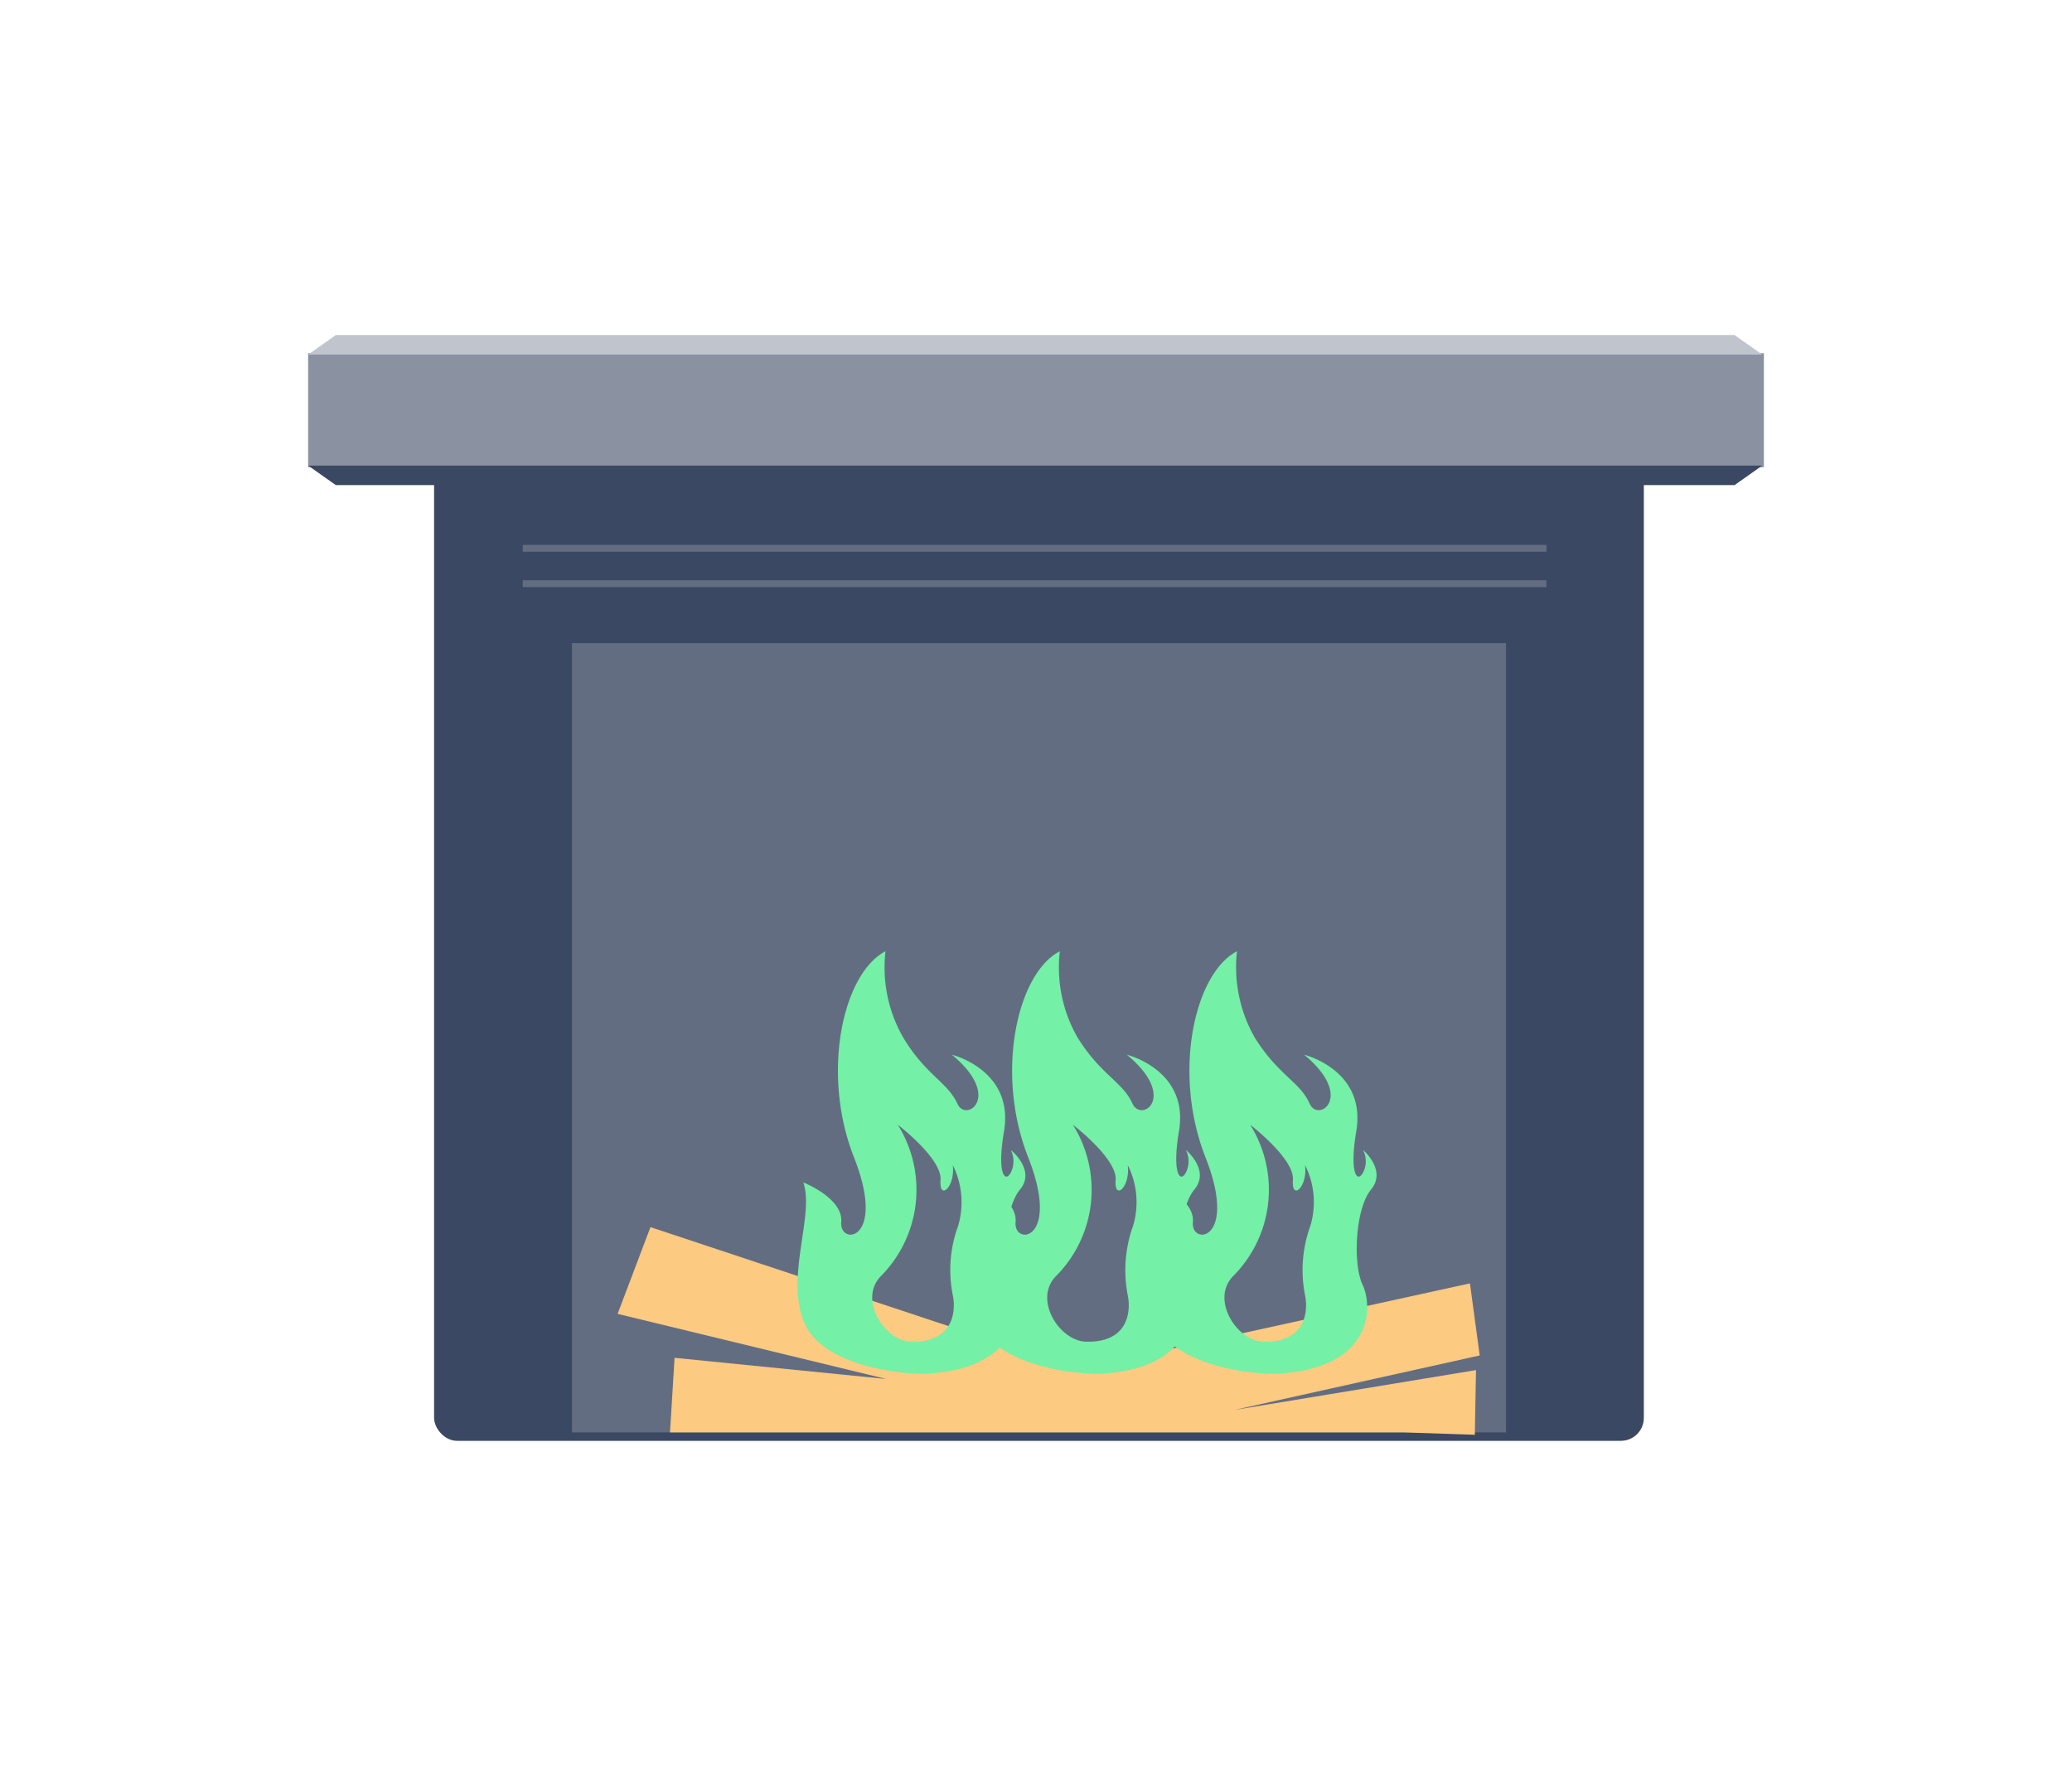 <svg id="Calque_1" data-name="Calque 1" xmlns="http://www.w3.org/2000/svg" viewBox="0 0 140 120"><defs><style>.cls-1{fill:#3b4863}.cls-4{fill:#74f0a7}</style></defs><rect class="cls-1" x="29.33" y="30.08" width="81.74" height="67.28" rx="1.55"/><path fill="#636d82" d="M38.65 43.46h63.11v53.33H38.65z"/><path fill="#fcca81" d="M94.86 96.79H45.27l.31-5.04 14.3 1.43-18.15-4.4 2.22-5.86 28.91 9.6 26.46-5.8.66 4.87-16.56 3.68 16.31-2.69-.08 4.37-4.79-.16z"/><path class="cls-4" d="M80.13 77.71a1.71 1.71 0 0 1 0 1.52c-.41.76-.94 0-.47-2.79.7-4.14-3.52-5.17-3.52-5.17 3.46 2.86 1 4.61.38 3.31-.66-1.49-2.15-1.93-3.74-4.52a9.52 9.52 0 0 1-1.17-5.78c-2.89 1.49-4.38 8.23-2.14 13.92s-1 6-.85 4.38-2.56-2.68-2.56-2.68c.75 2.23-1.17 6.18 0 9.33s6.94 3.69 8.43 3.59c6.42-.42 6.3-4.61 5.64-6s-.52-5.13.57-6.44-.57-2.67-.57-2.67zm-3.57 5.12a8.85 8.85 0 0 0-.36 4.7c.21 1 .1 3.21-2.83 3.13-1.81-.06-3.58-2.89-2-4.45A8.26 8.26 0 0 0 72.49 76s3 2.29 2.89 3.73 1 .5.82-1a5.58 5.58 0 0 1 .36 4.1z"/><path class="cls-4" d="M68.3 77.71a1.71 1.71 0 0 1 0 1.52c-.41.76-.94 0-.46-2.79.69-4.14-3.52-5.17-3.52-5.17 3.45 2.86.94 4.61.37 3.31-.69-1.49-2.15-1.93-3.69-4.52a9.52 9.52 0 0 1-1.17-5.78c-2.88 1.49-4.37 8.23-2.13 13.92s-1 6-.86 4.38-2.56-2.68-2.56-2.68c.75 2.23-1.17 6.18 0 9.33s6.94 3.69 8.43 3.59c6.43-.42 6.31-4.61 5.64-6s-.52-5.13.57-6.44-.62-2.67-.62-2.67zm-3.56 5.12a8.65 8.65 0 0 0-.36 4.7c.21 1 .1 3.21-2.84 3.13-1.8-.06-3.57-2.89-2-4.45A8.28 8.28 0 0 0 60.66 76s3 2.29 2.89 3.73 1 .5.83-1a5.64 5.64 0 0 1 .36 4.1zm27.36-5.12a1.68 1.68 0 0 1 0 1.52c-.41.76-.93 0-.46-2.79.7-4.14-3.52-5.17-3.52-5.17 3.45 2.86.95 4.61.37 3.31-.65-1.49-2.15-1.93-3.74-4.52a9.6 9.6 0 0 1-1.17-5.78c-2.88 1.49-4.37 8.23-2.13 13.92s-1 6-.85 4.38S78 79.9 78 79.9c.75 2.23-1.17 6.18 0 9.33s6.94 3.69 8.43 3.59c6.43-.42 6.31-4.61 5.64-6s-.51-5.13.57-6.44-.54-2.67-.54-2.67zm-3.56 5.12a8.75 8.75 0 0 0-.36 4.7c.21 1 .1 3.21-2.84 3.13-1.8-.06-3.57-2.89-2-4.45A8.26 8.26 0 0 0 84.47 76s3 2.29 2.89 3.73 1 .5.82-1a5.58 5.58 0 0 1 .36 4.1z"/><path d="M35.32 37.05h69.17m-69.17 2.39h69.17" fill="none" stroke="#636d82" stroke-miterlimit="10" stroke-width=".46"/><path fill="#8a91a1" d="M20.82 23.87h98.36v7.7H20.82z"/><path class="cls-1" d="M117.2 32.78H22.69l-1.87-1.32h98.25l-1.87 1.32z"/><path fill="#c0c4cd" d="M117.2 22.64H22.69l-1.87 1.32h98.25l-1.87-1.32z"/></svg>